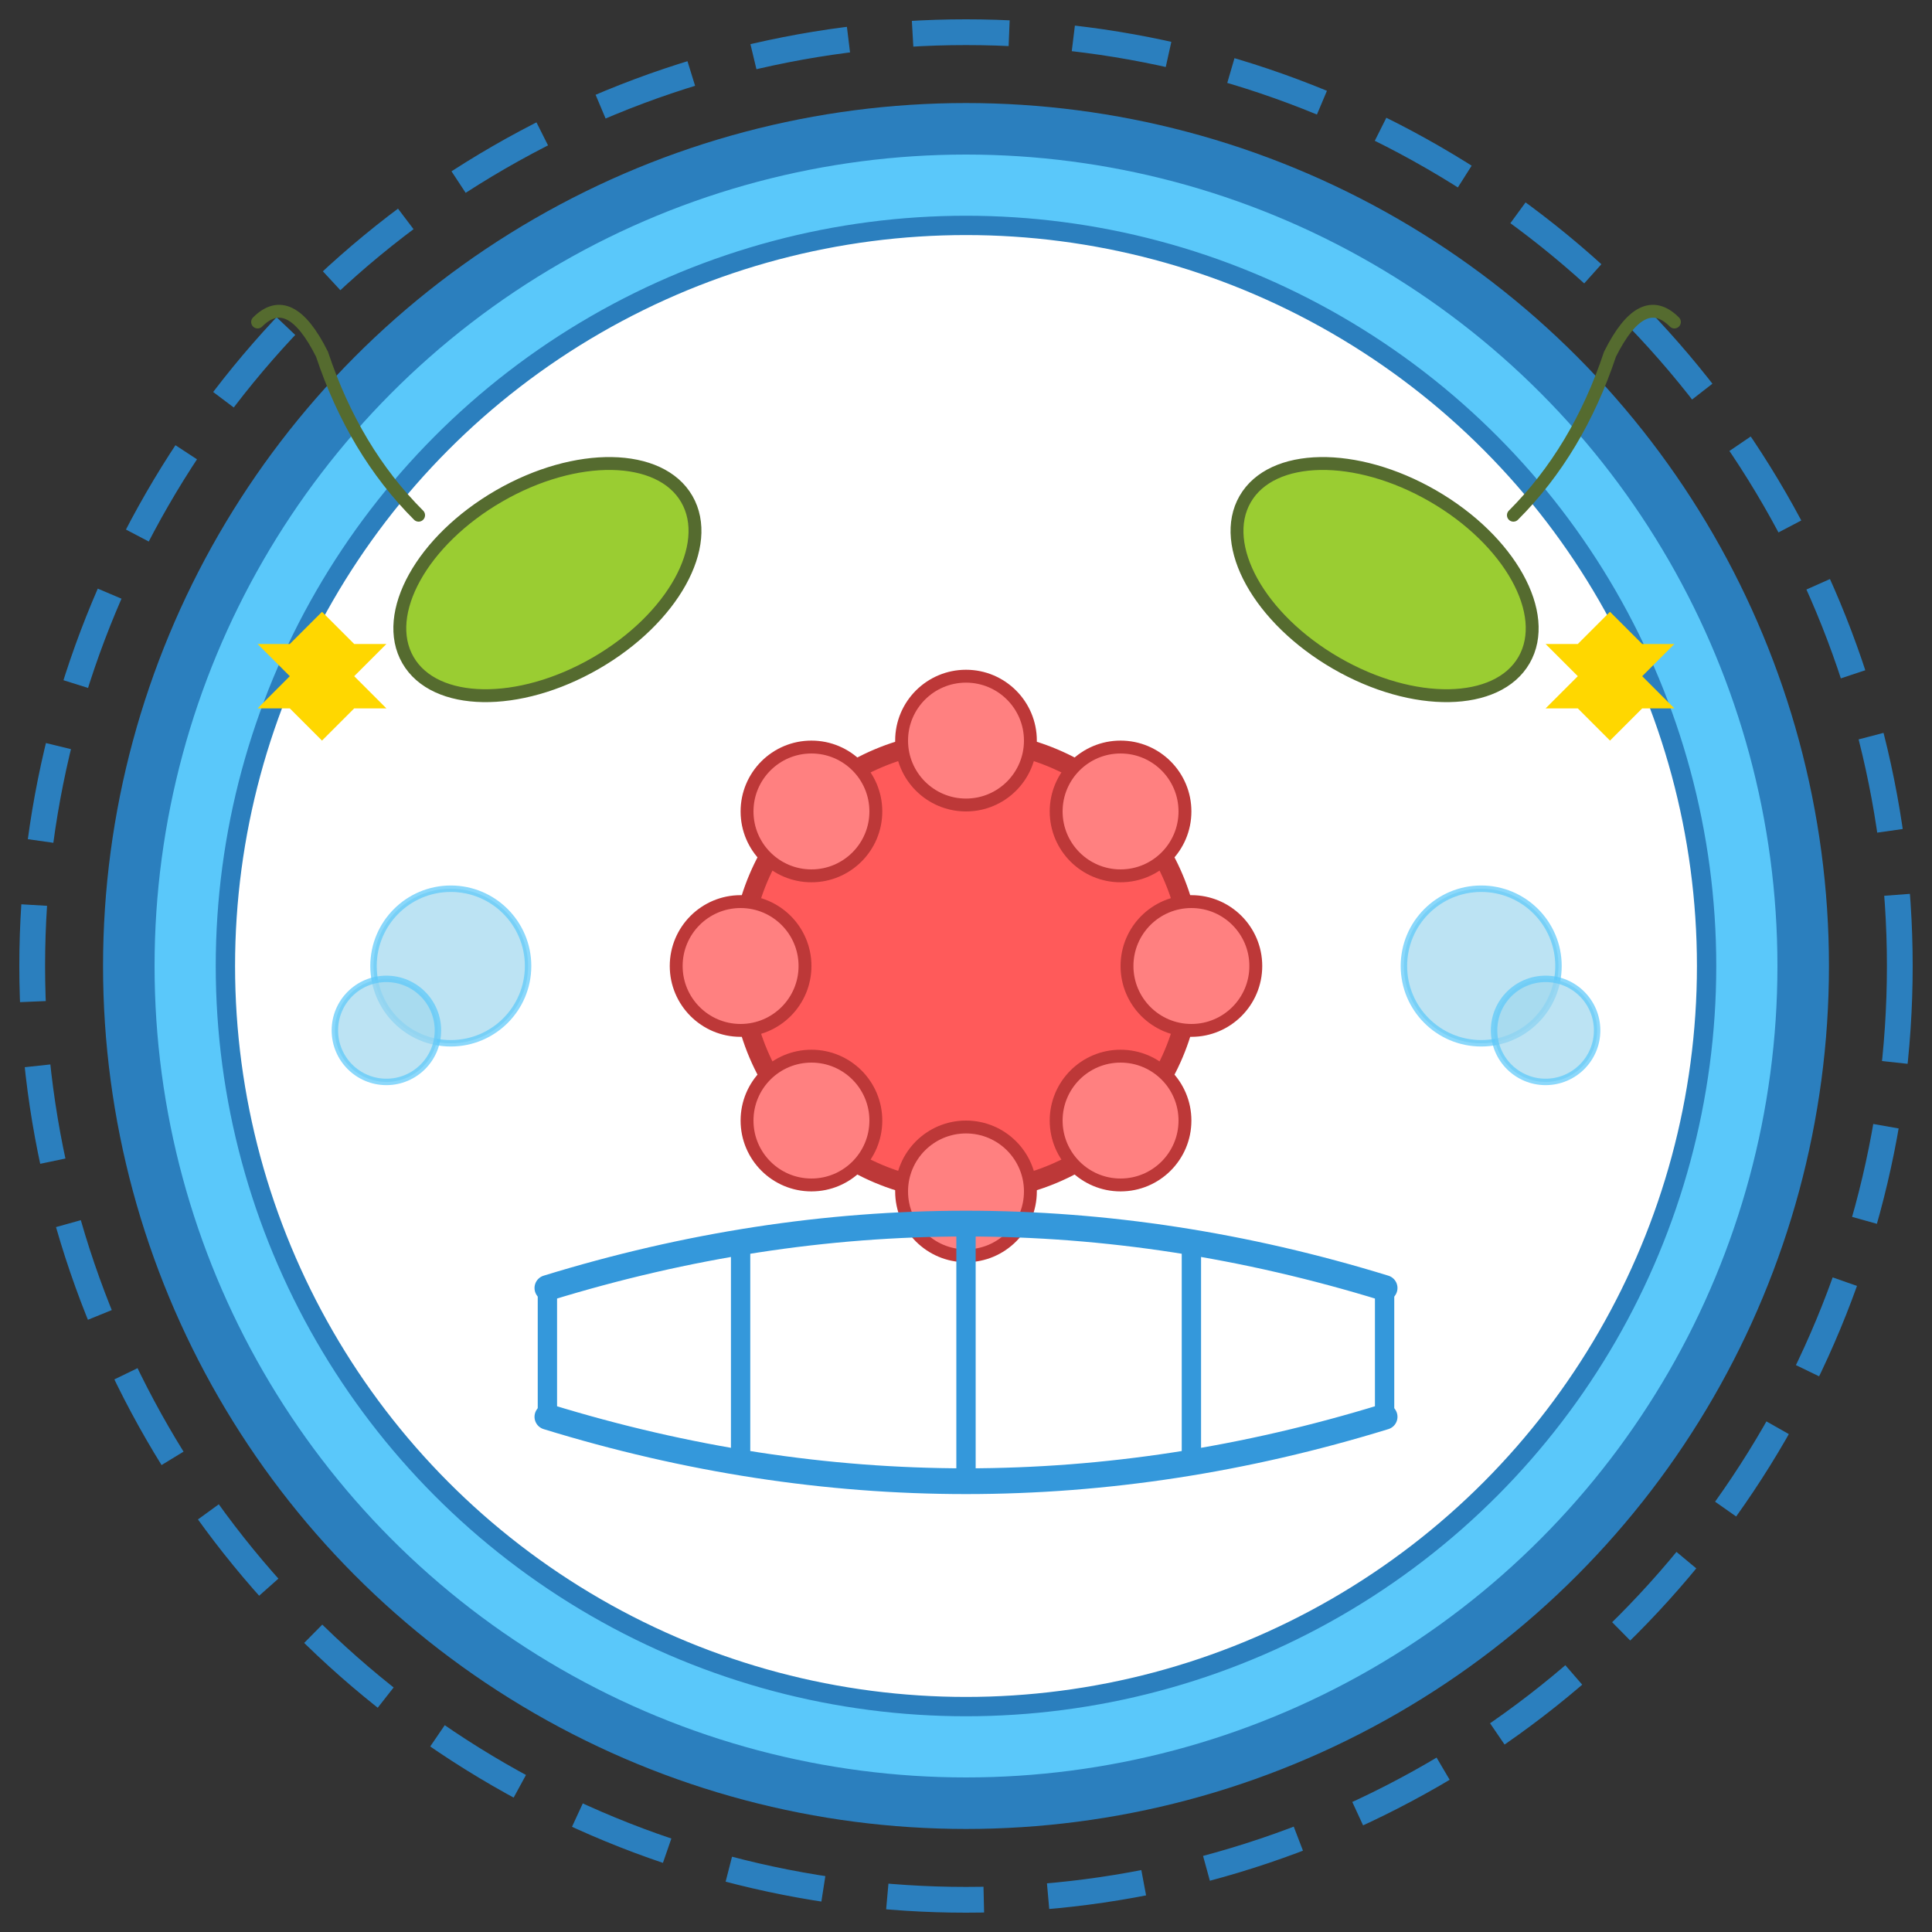<svg xmlns="http://www.w3.org/2000/svg" viewBox="0 0 300 300">
  <rect x="0" y="0" width="300" height="300" fill="#333333" stroke="none"/>
  <!-- Badge background -->
  <circle cx="150" cy="150" r="130" fill="#5AC8FA" stroke="#2B7FBE" stroke-width="8"/>
  <circle cx="150" cy="150" r="115" fill="#FFFFFF" stroke="#2B7FBE" stroke-width="3"/>
  
  <!-- Badge border details -->
  <circle cx="150" cy="150" r="145" fill="none" stroke="#2B7FBE" stroke-width="4" stroke-dasharray="15,10"/>
  
  <!-- Central viral particle -->
  <circle cx="150" cy="150" r="35" fill="#FF5A5A" stroke="#BD3838" stroke-width="3"/>
  
  <!-- Viral receptors -->
  <circle cx="150" cy="115" r="10" fill="#FF8080" stroke="#BD3838" stroke-width="2"/>
  <circle cx="185" cy="150" r="10" fill="#FF8080" stroke="#BD3838" stroke-width="2"/>
  <circle cx="150" cy="185" r="10" fill="#FF8080" stroke="#BD3838" stroke-width="2"/>
  <circle cx="115" cy="150" r="10" fill="#FF8080" stroke="#BD3838" stroke-width="2"/>
  <circle cx="174" cy="126" r="10" fill="#FF8080" stroke="#BD3838" stroke-width="2"/>
  <circle cx="174" cy="174" r="10" fill="#FF8080" stroke="#BD3838" stroke-width="2"/>
  <circle cx="126" cy="174" r="10" fill="#FF8080" stroke="#BD3838" stroke-width="2"/>
  <circle cx="126" cy="126" r="10" fill="#FF8080" stroke="#BD3838" stroke-width="2"/>
  
  <!-- Bacteria -->
  <ellipse cx="85" cy="90" rx="25" ry="15" fill="#9ACD32" stroke="#556B2F" stroke-width="2" transform="rotate(-30 85 90)"/>
  <ellipse cx="215" cy="90" rx="25" ry="15" fill="#9ACD32" stroke="#556B2F" stroke-width="2" transform="rotate(30 215 90)"/>
  
  <!-- Flagella for bacteria -->
  <path d="M65 80 Q 55 70, 50 55 Q 45 45, 40 50" fill="none" stroke="#556B2F" stroke-width="2" stroke-linecap="round"/>
  <path d="M235 80 Q 245 70, 250 55 Q 255 45, 260 50" fill="none" stroke="#556B2F" stroke-width="2" stroke-linecap="round"/>
  
  <!-- DNA helix -->
  <path d="M85 200 Q 150 180, 215 200" fill="none" stroke="#3498DB" stroke-width="4" stroke-linecap="round"/>
  <path d="M85 220 Q 150 240, 215 220" fill="none" stroke="#3498DB" stroke-width="4" stroke-linecap="round"/>
  
  <!-- Connecting lines -->
  <line x1="85" y1="200" x2="85" y2="220" stroke="#3498DB" stroke-width="3"/>
  <line x1="115" y1="194" x2="115" y2="226" stroke="#3498DB" stroke-width="3"/>
  <line x1="150" y1="190" x2="150" y2="230" stroke="#3498DB" stroke-width="3"/>
  <line x1="185" y1="194" x2="185" y2="226" stroke="#3498DB" stroke-width="3"/>
  <line x1="215" y1="200" x2="215" y2="220" stroke="#3498DB" stroke-width="3"/>
  
  <!-- Microscopic water droplets -->
  <circle cx="70" cy="150" r="12" fill="#A0D8EF" stroke="#5AC8FA" stroke-width="1" opacity="0.7"/>
  <circle cx="230" cy="150" r="12" fill="#A0D8EF" stroke="#5AC8FA" stroke-width="1" opacity="0.7"/>
  <circle cx="60" cy="160" r="8" fill="#A0D8EF" stroke="#5AC8FA" stroke-width="1" opacity="0.7"/>
  <circle cx="240" cy="160" r="8" fill="#A0D8EF" stroke="#5AC8FA" stroke-width="1" opacity="0.7"/>
  
  <!-- Sparkle effects -->
  <path d="M40 100 L45 100 L50 95 L55 100 L60 100 L55 105 L60 110 L55 110 L50 115 L45 110 L40 110 L45 105 Z" fill="#FFD700"/>
  <path d="M240 100 L245 100 L250 95 L255 100 L260 100 L255 105 L260 110 L255 110 L250 115 L245 110 L240 110 L245 105 Z" fill="#FFD700"/>
</svg>

